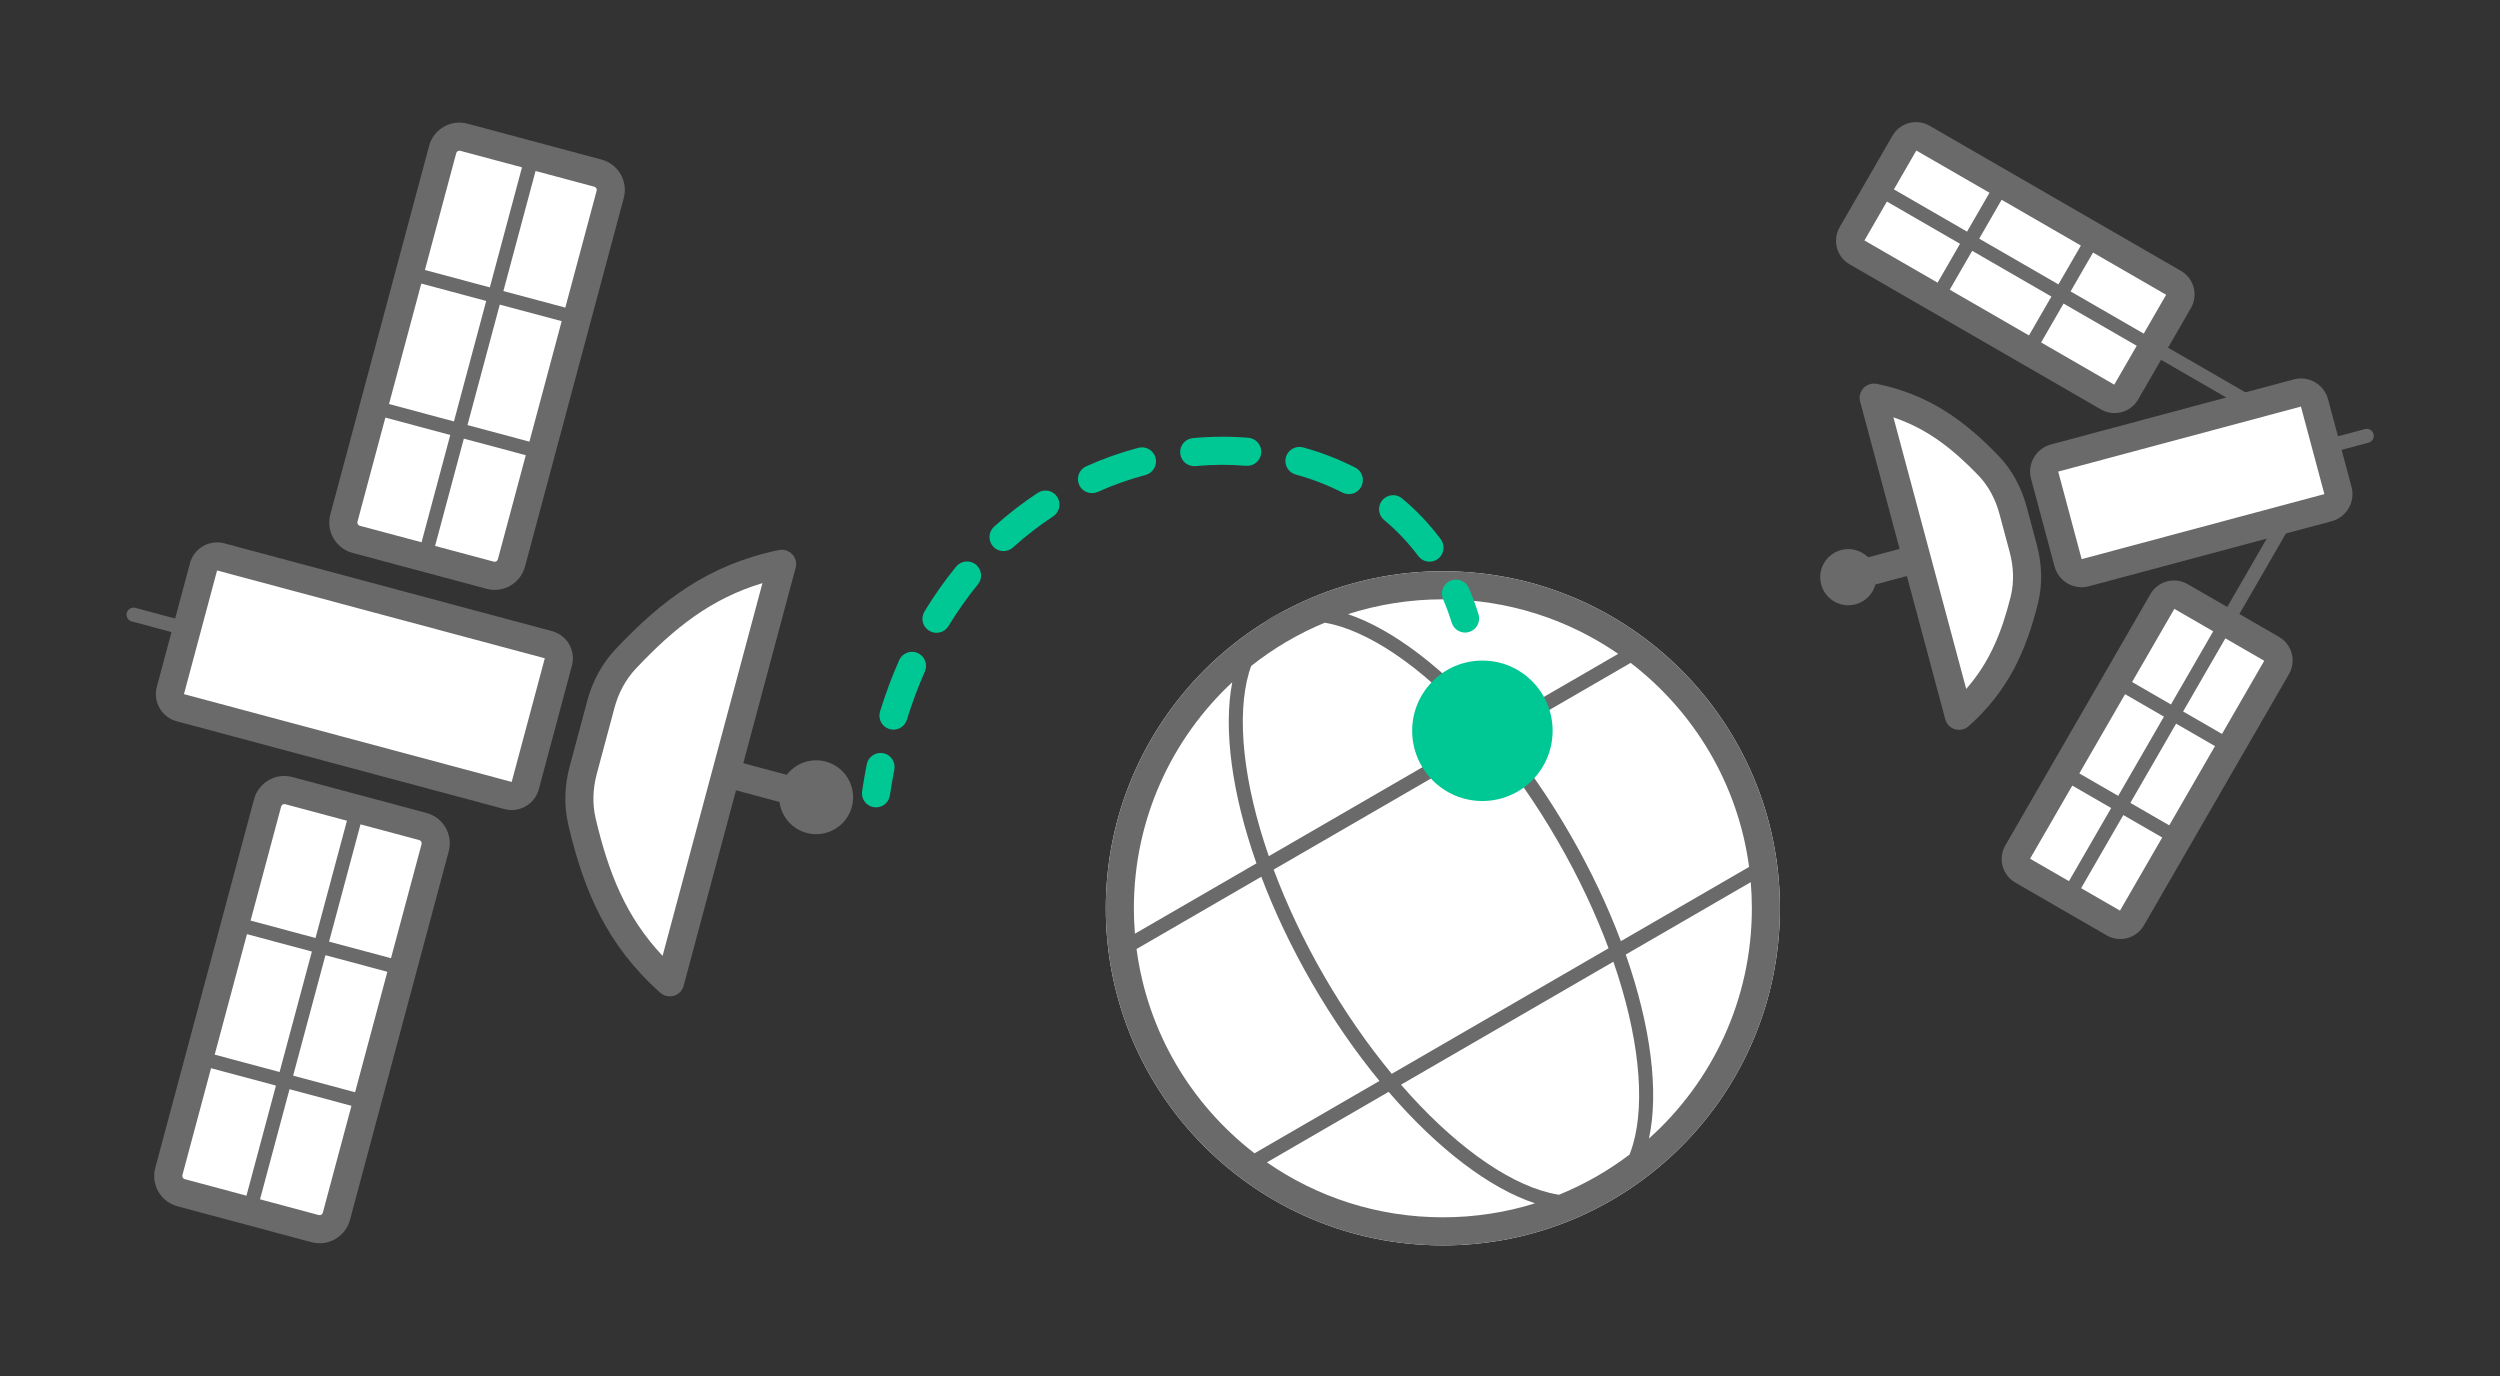 <svg width="89" height="49" viewBox="0 0 89 49" fill="none" xmlns="http://www.w3.org/2000/svg">
<rect x="0" y="0" width="89" height="49" fill="#333333" stroke="none"/>
<path d="M27.843 20.084L23.856 34.963C23.854 34.97 23.845 34.973 23.84 34.968C22.023 33.352 21.256 31.521 20.721 29.255C20.578 28.651 20.602 28.02 20.763 27.42L21.393 25.07C21.554 24.47 21.848 23.911 22.274 23.459C23.87 21.765 25.45 20.562 27.831 20.071C27.838 20.07 27.845 20.077 27.843 20.084Z" fill="white"/>
<path d="M6.533 25.224L17.603 28.19C18.137 28.333 18.685 28.017 18.828 27.483L19.749 24.047C19.892 23.514 19.575 22.966 19.042 22.823L7.971 19.856C7.642 19.768 7.303 19.964 7.215 20.293L6.097 24.468C6.008 24.797 6.204 25.136 6.533 25.224Z" fill="white"/>
<path fill-rule="evenodd" clip-rule="evenodd" d="M4.82 21.64C4.687 21.605 4.55 21.684 4.514 21.817C4.478 21.951 4.557 22.088 4.691 22.123L6.105 22.503L5.583 24.452C5.44 24.985 5.757 25.534 6.29 25.677L17.957 28.803C18.49 28.946 19.039 28.629 19.182 28.096L20.361 23.694C20.504 23.16 20.187 22.612 19.654 22.469L7.987 19.343C7.454 19.2 6.905 19.517 6.763 20.05L6.235 22.02L4.82 21.64ZM18.216 27.837L6.549 24.711L7.728 20.309L19.395 23.435L18.216 27.837Z" fill="#6A6A6A"/>
<path d="M6.064 41.718C5.976 42.047 6.171 42.386 6.5 42.474L11.272 43.753C11.601 43.841 11.94 43.646 12.028 43.316L15.544 30.195C15.632 29.866 15.437 29.527 15.107 29.439L10.336 28.16C10.006 28.072 9.668 28.267 9.58 28.597L6.064 41.718Z" fill="white"/>
<path d="M12.296 18.458C12.208 18.787 12.404 19.126 12.733 19.214L17.504 20.492C17.834 20.581 18.172 20.385 18.261 20.056L21.776 6.934C21.865 6.605 21.669 6.267 21.34 6.178L16.568 4.9C16.239 4.812 15.9 5.007 15.812 5.336L12.296 18.458Z" fill="white"/>
<path fill-rule="evenodd" clip-rule="evenodd" d="M17.322 20.961C17.918 21.121 18.53 20.767 18.69 20.171L22.206 7.05C22.366 6.454 22.012 5.841 21.416 5.681L16.645 4.403C16.048 4.243 15.436 4.597 15.276 5.193L11.76 18.314C11.6 18.91 11.954 19.523 12.55 19.683L17.322 20.961ZM17.724 19.912C17.707 19.975 17.643 20.012 17.581 19.995L15.489 19.435L16.513 15.615L18.718 16.206L17.724 19.912ZM18.847 15.723L19.996 11.434L17.792 10.844L16.642 15.132L18.847 15.723ZM20.125 10.951L21.24 6.791C21.257 6.728 21.22 6.664 21.157 6.647L19.066 6.087L17.921 10.361L20.125 10.951ZM18.583 5.957L16.386 5.369C16.323 5.352 16.259 5.389 16.242 5.452L15.127 9.612L17.438 10.231L18.583 5.957ZM14.998 10.095L13.849 14.383L16.16 15.003L17.309 10.714L14.998 10.095ZM13.719 14.866L12.726 18.573C12.709 18.636 12.746 18.7 12.809 18.717L15.007 19.305L16.03 15.486L13.719 14.866ZM12.458 43.431C12.298 44.028 11.685 44.381 11.089 44.222L6.318 42.943C5.722 42.783 5.368 42.171 5.528 41.575L9.044 28.453C9.203 27.857 9.816 27.503 10.412 27.663L15.184 28.942C15.78 29.101 16.133 29.714 15.974 30.31L12.458 43.431ZM11.348 43.256C11.411 43.272 11.475 43.235 11.492 43.173L12.512 39.367L10.307 38.776L9.257 42.695L11.348 43.256ZM13.79 34.596L12.641 38.884L10.436 38.293L11.586 34.005L13.79 34.596ZM15.008 30.051L13.919 34.112L11.715 33.522L12.834 29.347L14.925 29.907C14.987 29.924 15.024 29.989 15.008 30.051ZM10.153 28.629L12.351 29.218L11.232 33.392L8.921 32.773L10.009 28.712C10.026 28.649 10.091 28.612 10.153 28.629ZM7.643 37.545L8.792 33.256L11.103 33.875L9.953 38.164L7.643 37.545ZM6.494 41.833L7.513 38.028L9.824 38.647L8.774 42.566L6.577 41.977C6.514 41.96 6.477 41.896 6.494 41.833Z" fill="#6A6A6A"/>
<path fill-rule="evenodd" clip-rule="evenodd" d="M23.588 34.029L27.143 20.759C25.324 21.305 24.005 22.349 22.637 23.802C22.273 24.188 22.017 24.671 21.875 25.199L21.245 27.55C21.104 28.078 21.085 28.624 21.206 29.14C21.665 31.082 22.285 32.646 23.588 34.029ZM24.338 35.092C24.237 35.469 23.782 35.586 23.506 35.341C21.584 33.631 20.781 31.689 20.233 29.37C20.07 28.677 20.099 27.962 20.279 27.291L20.909 24.94C21.089 24.268 21.421 23.635 21.909 23.116C23.543 21.382 25.209 20.102 27.729 19.582C28.09 19.507 28.426 19.836 28.325 20.213L26.461 27.169L28.01 27.584C28.324 27.173 28.866 26.97 29.396 27.112C30.098 27.3 30.514 28.021 30.326 28.723C30.138 29.424 29.417 29.84 28.715 29.652C28.185 29.51 27.817 29.063 27.751 28.55L26.202 28.135L24.338 35.092Z" fill="#6A6A6A"/>
<path d="M69.734 25.476L66.704 14.168C66.702 14.16 66.708 14.154 66.716 14.155C68.447 14.513 69.621 15.366 70.782 16.568C71.214 17.014 71.506 17.574 71.666 18.174L72.028 19.525C72.189 20.125 72.216 20.756 72.066 21.358C71.661 22.98 71.07 24.305 69.75 25.481C69.745 25.486 69.736 25.483 69.734 25.476Z" fill="white"/>
<path d="M81.815 13.991L73.627 16.185C73.094 16.328 72.777 16.876 72.92 17.41L73.496 19.56C73.639 20.094 74.187 20.41 74.721 20.267L82.909 18.073C83.159 18.006 83.308 17.749 83.24 17.498L82.39 14.323C82.323 14.073 82.065 13.924 81.815 13.991Z" fill="white"/>
<path fill-rule="evenodd" clip-rule="evenodd" d="M67.406 14.858L69.997 24.526C70.825 23.585 71.258 22.528 71.581 21.237C71.707 20.728 71.687 20.184 71.545 19.654L71.183 18.303C71.041 17.773 70.787 17.292 70.422 16.915C69.498 15.958 68.594 15.259 67.406 14.858ZM66.221 14.297C66.12 13.92 66.455 13.591 66.817 13.665C68.68 14.051 69.939 14.975 71.141 16.22C71.64 16.736 71.97 17.375 72.149 18.044L72.511 19.395C72.691 20.065 72.725 20.783 72.551 21.479C72.132 23.158 71.503 24.589 70.082 25.854C69.807 26.099 69.352 25.982 69.251 25.605L67.885 20.507L66.768 20.806C66.767 20.806 66.766 20.807 66.766 20.807C66.676 21.14 66.416 21.418 66.058 21.514C65.525 21.657 64.977 21.34 64.834 20.807C64.691 20.273 65.007 19.725 65.541 19.582C65.898 19.486 66.262 19.597 66.507 19.841C66.507 19.841 66.508 19.84 66.509 19.84L67.626 19.541L66.221 14.297Z" fill="#6A6A6A"/>
<path d="M77.392 10.076C77.617 10.205 77.694 10.493 77.564 10.717L75.686 13.97C75.556 14.195 75.269 14.272 75.044 14.142L66.098 8.977C65.873 8.847 65.796 8.56 65.926 8.336L67.804 5.082C67.934 4.858 68.221 4.781 68.446 4.91L77.392 10.076Z" fill="white"/>
<path fill-rule="evenodd" clip-rule="evenodd" d="M76.067 12.31L73.463 10.807L72.664 12.191L75.267 13.694L76.067 12.31ZM76.933 12.81L76.118 14.221C75.85 14.685 75.258 14.843 74.794 14.576L65.847 9.41C65.383 9.143 65.225 8.55 65.492 8.086L67.371 4.833C67.638 4.369 68.231 4.21 68.695 4.478L77.642 9.643C78.105 9.911 78.264 10.504 77.997 10.967L77.183 12.377L80.59 14.344L80.34 14.777L76.933 12.81ZM76.317 11.877L73.713 10.374L74.512 8.991L77.115 10.494L76.317 11.877ZM74.079 8.741L73.28 10.124L70.46 8.496L71.258 7.112L74.079 8.741ZM70.826 6.862L70.027 8.246L67.423 6.742L68.221 5.359L70.826 6.862ZM67.173 7.175L69.777 8.679L68.978 10.063L66.374 8.56L67.173 7.175ZM69.411 10.313L70.21 8.929L73.03 10.557L72.231 11.941L69.411 10.313Z" fill="#6A6A6A"/>
<path d="M81.055 23.747C81.184 23.523 81.107 23.235 80.883 23.106L77.629 21.227C77.405 21.098 77.118 21.175 76.988 21.399L71.823 30.346C71.693 30.571 71.77 30.858 71.994 30.988L75.248 32.866C75.472 32.995 75.76 32.919 75.889 32.694L81.055 23.747Z" fill="white"/>
<path fill-rule="evenodd" clip-rule="evenodd" d="M77.286 25.079L81.257 18.202L81.69 18.452L77.719 25.329L79.13 26.144L78.88 26.577L77.469 25.762L75.841 28.583L77.251 29.397L77.001 29.83L75.591 29.016L74.073 31.646L73.639 31.396L75.158 28.766L73.748 27.952L73.998 27.519L75.408 28.333L77.036 25.512L75.626 24.698L75.876 24.265L77.286 25.079Z" fill="#6A6A6A"/>
<path fill-rule="evenodd" clip-rule="evenodd" d="M76.555 21.149C76.823 20.686 77.416 20.527 77.88 20.795L81.133 22.673C81.597 22.941 81.756 23.534 81.488 23.997L76.323 32.944C76.055 33.408 75.462 33.567 74.998 33.299L71.745 31.421C71.281 31.153 71.122 30.56 71.39 30.096L76.555 21.149ZM77.406 21.676L72.271 30.57L75.472 32.418L80.607 23.524L77.406 21.676Z" fill="#6A6A6A"/>
<path fill-rule="evenodd" clip-rule="evenodd" d="M84.497 15.452C84.533 15.586 84.454 15.723 84.32 15.759L82.878 16.145C82.745 16.181 82.608 16.102 82.572 15.968C82.536 15.835 82.615 15.698 82.749 15.662L84.191 15.276C84.325 15.24 84.462 15.319 84.497 15.452Z" fill="#6A6A6A"/>
<path fill-rule="evenodd" clip-rule="evenodd" d="M72.306 17.048C72.163 16.515 72.479 15.966 73.013 15.823L81.654 13.508C82.188 13.365 82.736 13.681 82.879 14.215L83.714 17.331C83.857 17.865 83.54 18.413 83.007 18.556L74.365 20.871C73.832 21.014 73.284 20.698 73.141 20.164L72.306 17.048ZM81.913 14.474L73.272 16.789L74.107 19.905L82.748 17.59L81.913 14.474Z" fill="#6A6A6A"/>
<path d="M63.366 32.336C63.366 38.963 57.994 44.336 51.366 44.336C44.739 44.336 39.366 38.963 39.366 32.336C39.366 25.709 44.739 20.336 51.366 20.336C57.994 20.336 63.366 25.709 63.366 32.336Z" fill="white"/>
<path fill-rule="evenodd" clip-rule="evenodd" d="M54.648 42.838C53.612 43.162 52.509 43.336 51.366 43.336C49.039 43.336 46.88 42.613 45.102 41.38L49.435 38.87C51.183 40.901 53.038 42.309 54.648 42.838ZM49.547 38.228C48.703 37.209 47.886 36.038 47.139 34.746C46.401 33.467 45.801 32.187 45.342 30.958L53.069 26.484C53.906 27.498 54.717 28.661 55.458 29.944C56.202 31.232 56.805 32.521 57.265 33.759L49.547 38.228ZM49.876 38.615L57.437 34.237C57.885 35.536 58.171 36.768 58.29 37.87C58.413 39.009 58.355 39.985 58.133 40.746C58.096 40.872 58.056 40.991 58.011 41.103C57.246 41.684 56.403 42.166 55.5 42.533C55.389 42.516 55.275 42.493 55.157 42.464C54.387 42.276 53.513 41.838 52.588 41.163C51.695 40.51 50.774 39.649 49.876 38.615ZM57.877 33.982C58.772 36.536 59.063 38.868 58.703 40.532C60.951 38.518 62.366 35.592 62.366 32.336C62.366 32.023 62.353 31.712 62.327 31.405L57.877 33.982ZM62.268 30.862C61.873 27.909 60.306 25.327 58.051 23.599L53.507 26.23C54.346 27.253 55.154 28.417 55.891 29.694C56.631 30.976 57.237 32.263 57.704 33.505L62.268 30.862ZM49.108 38.482L44.661 41.057C42.41 39.324 40.849 36.739 40.461 33.785L44.903 31.212C45.369 32.446 45.972 33.724 46.706 34.996C47.449 36.282 48.263 37.454 49.108 38.482ZM44.73 30.735L40.403 33.24C40.379 32.942 40.366 32.641 40.366 32.336C40.366 29.158 41.714 26.296 43.868 24.288C43.548 25.948 43.85 28.237 44.73 30.735ZM51.366 21.336C53.684 21.336 55.835 22.053 57.608 23.277L53.181 25.841C51.442 23.816 49.595 22.405 47.988 21.864C49.052 21.521 50.188 21.336 51.366 21.336ZM44.307 26.819C44.427 27.93 44.716 29.172 45.17 30.48L52.74 26.096C51.837 25.053 50.908 24.184 50.009 23.527C49.084 22.852 48.21 22.414 47.44 22.225C47.346 22.202 47.253 22.183 47.163 22.168C46.214 22.56 45.333 23.081 44.54 23.71C44.513 23.785 44.488 23.863 44.464 23.944C44.242 24.704 44.184 25.681 44.307 26.819ZM45.605 21.807C47.315 20.869 49.278 20.336 51.366 20.336C57.994 20.336 63.366 25.709 63.366 32.336C63.366 38.963 57.994 44.336 51.366 44.336C44.739 44.336 39.366 38.963 39.366 32.336C39.366 28.051 41.612 24.291 44.991 22.168C45.088 22.089 45.191 22.018 45.3 21.955C45.398 21.898 45.5 21.849 45.605 21.807Z" fill="#6A6A6A"/>
<path d="M55.273 26.016C55.273 27.397 54.154 28.516 52.773 28.516C51.393 28.516 50.273 27.397 50.273 26.016C50.273 24.636 51.393 23.516 52.773 23.516C54.154 23.516 55.273 24.636 55.273 26.016Z" fill="#00C895"/>
<path fill-rule="evenodd" clip-rule="evenodd" d="M31.112 28.737C31.385 28.778 31.64 28.589 31.68 28.316C31.727 28.005 31.779 27.7 31.838 27.402C31.892 27.131 31.716 26.868 31.445 26.814C31.174 26.761 30.911 26.937 30.857 27.208C30.795 27.522 30.74 27.842 30.691 28.169C30.65 28.442 30.839 28.697 31.112 28.737ZM31.66 25.953C31.924 26.035 32.204 25.887 32.285 25.623C32.472 25.019 32.686 24.447 32.925 23.907C33.036 23.654 32.922 23.359 32.669 23.247C32.417 23.136 32.121 23.25 32.01 23.503C31.755 24.079 31.527 24.688 31.33 25.328C31.248 25.592 31.396 25.872 31.66 25.953ZM33.08 22.456C33.316 22.6 33.623 22.524 33.766 22.288C34.09 21.755 34.441 21.26 34.813 20.804C34.988 20.591 34.957 20.276 34.743 20.101C34.529 19.926 34.214 19.957 34.039 20.171C33.637 20.664 33.259 21.196 32.911 21.77C32.768 22.006 32.843 22.313 33.08 22.456ZM52.303 22.498C52.567 22.418 52.716 22.138 52.635 21.874C52.536 21.549 52.421 21.236 52.291 20.934C52.182 20.681 51.888 20.564 51.634 20.673C51.381 20.782 51.264 21.076 51.373 21.33C51.488 21.597 51.59 21.876 51.679 22.166C51.76 22.43 52.039 22.579 52.303 22.498ZM51.19 19.898C51.411 19.733 51.457 19.42 51.292 19.198C50.887 18.654 50.424 18.169 49.915 17.744C49.703 17.567 49.387 17.596 49.211 17.808C49.034 18.02 49.062 18.335 49.274 18.512C49.725 18.888 50.133 19.316 50.49 19.795C50.655 20.017 50.968 20.063 51.19 19.898ZM35.355 19.455C35.541 19.66 35.857 19.675 36.061 19.49C36.519 19.076 36.998 18.707 37.493 18.382C37.724 18.23 37.788 17.92 37.636 17.689C37.485 17.459 37.175 17.394 36.944 17.546C36.406 17.899 35.886 18.3 35.39 18.749C35.185 18.934 35.17 19.251 35.355 19.455ZM48.464 17.319C48.59 17.073 48.493 16.771 48.247 16.646C47.659 16.346 47.038 16.106 46.393 15.928C46.127 15.855 45.851 16.012 45.778 16.278C45.705 16.544 45.861 16.819 46.127 16.893C46.709 17.053 47.267 17.268 47.792 17.536C48.038 17.662 48.339 17.564 48.464 17.319ZM38.418 17.261C38.531 17.513 38.827 17.625 39.079 17.512C39.638 17.262 40.208 17.061 40.782 16.909C41.049 16.838 41.208 16.564 41.138 16.297C41.067 16.03 40.793 15.871 40.526 15.942C39.9 16.108 39.278 16.327 38.67 16.6C38.418 16.713 38.305 17.009 38.418 17.261ZM42.016 16.14C42.041 16.416 42.285 16.618 42.559 16.592C43.167 16.536 43.77 16.533 44.36 16.582C44.636 16.604 44.877 16.4 44.9 16.124C44.922 15.849 44.718 15.608 44.443 15.585C43.793 15.532 43.132 15.535 42.467 15.597C42.192 15.622 41.99 15.866 42.016 16.14Z" fill="#00C895"/>
</svg>
